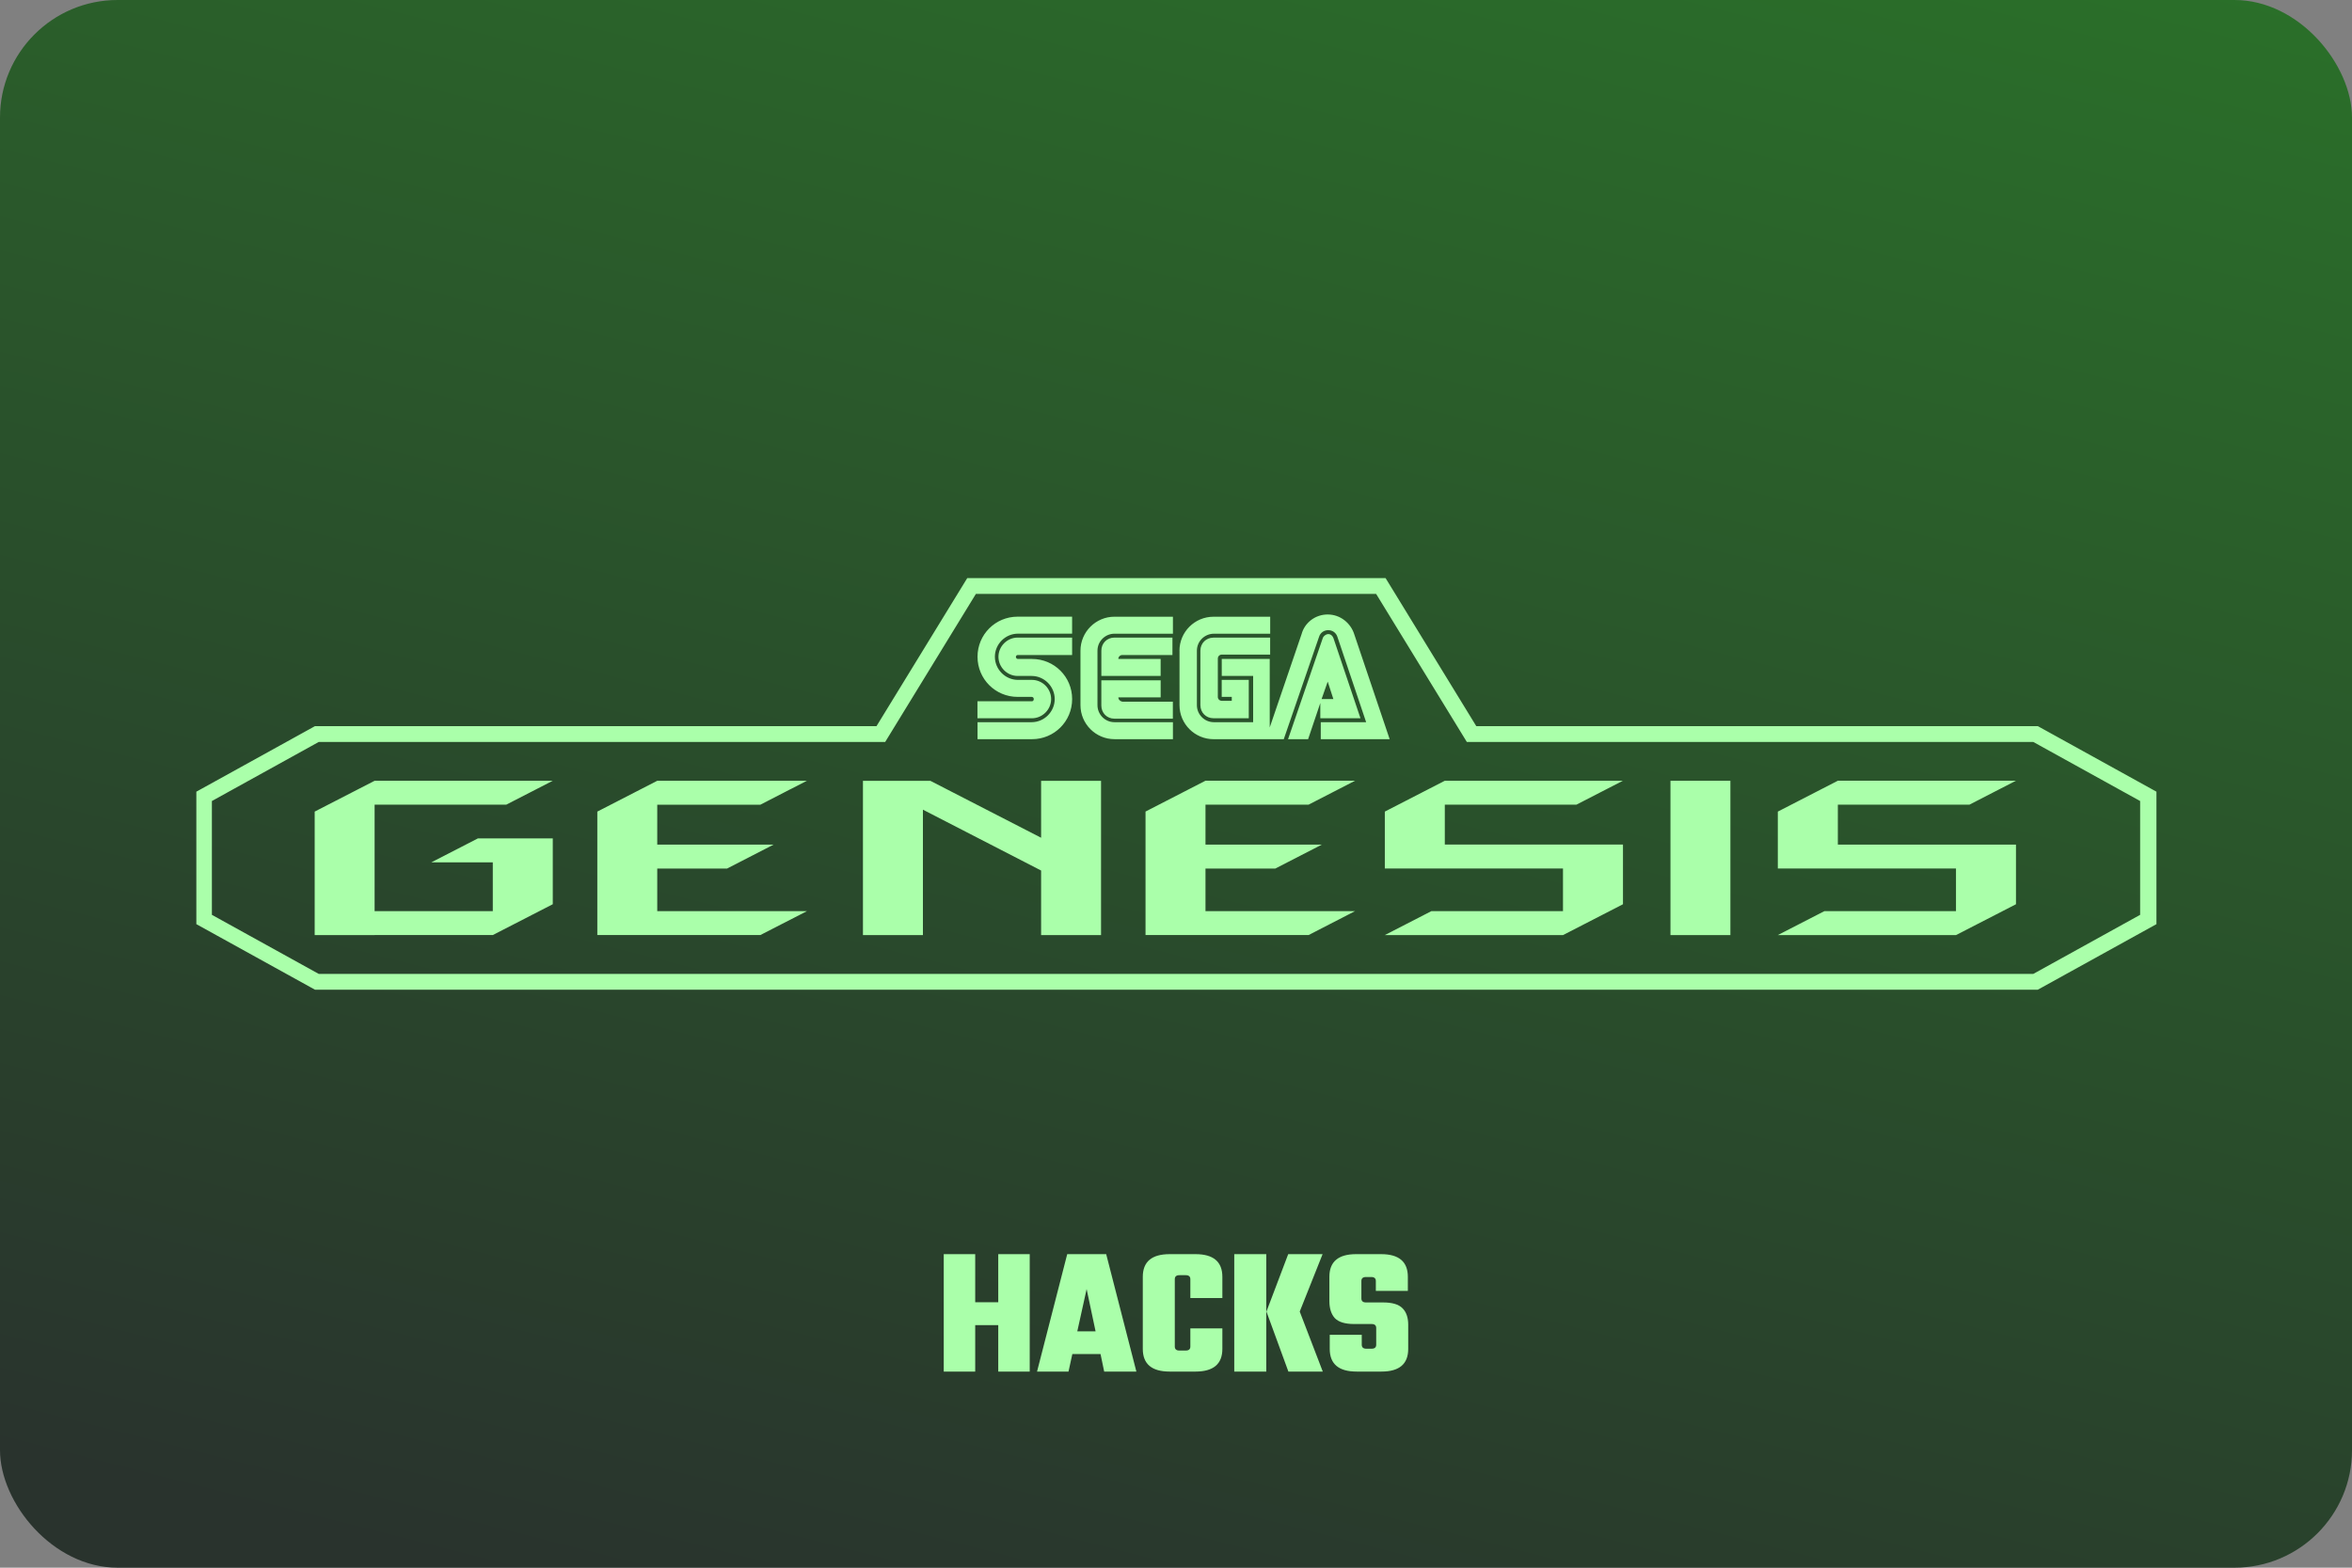 <svg width="480" height="320" version="1.1" viewBox="0 0 480 320" xml:space="preserve" xmlns="http://www.w3.org/2000/svg"><rect x="0" y="0" width="480" height="320" fill="#808080" stroke="none"/><defs><linearGradient id="a" x1="95.96" x2="68.02" y1="-14.24" y2="95.7" gradientTransform="matrix(3.78 0 0 3.78 -2.245e-5 5.452e-7)" gradientUnits="userSpaceOnUse"><stop stop-color="#2a7329" offset="0"/><stop stop-color="#29332d" offset="1"/></linearGradient></defs><rect width="480" height="320" ry="24" fill="url(#a)"/><path d="m197.4 118-18.52 30.22h-114.6l-24.21 13.38v27.04l24.21 13.38h351.6l24.21-13.38v-27.04l-24.21-13.38h-114.6l-18.51-30.22h-85.26zm1.803 3.228h81.64l18.51 30.22h115.6l21.81 12.06v23.23l-21.81 12.06h-349.9l-21.81-12.06v-23.23l21.81-12.06h115.6l18.51-30.22zm71.77 4.199c-2.583 0-4.719 1.697-5.344 4.01l-6.5 19.05v-13.98h-9.791v3.469h6.406v9.438h-8.01c-1.958 0-3.469-1.604-3.469-3.469v-11.12c0-1.958 1.604-3.469 3.469-3.469h11.49v-3.469h-11.57c-3.833 0-6.947 3.115-6.947 6.938h0.01v11.12c0 3.823 3.124 6.938 6.947 6.938h14.33l7.209-20.92c0.26-0.802 0.978-1.334 1.863-1.334 0.885 0 1.594 0.532 1.865 1.334l5.875 17.45h-9.26v3.469h14.06l-7.209-21.36c-0.708-2.312-2.844-4.094-5.428-4.094zm-63.29 0.447c-4.542 0-8.188 3.646-8.188 8.188s3.646 8.188 8.188 8.188h2.844c0.271 0 0.447 0.176 0.447 0.447 0 0.271-0.176 0.449-0.353 0.449h-11.14v3.469h11.12c2.135 0 3.916-1.783 3.916-3.918s-1.781-3.916-3.916-3.916h-2.844c-2.583 0-4.719-2.135-4.719-4.719s2.135-4.719 4.719-4.719h11.04v-3.469h-11.12zm19.76 0.01c-3.823 0-6.938 3.115-6.938 6.938v11.12c0 3.823 3.115 6.938 6.938 6.938h11.93v-3.469h-11.93c-1.958 0-3.469-1.604-3.469-3.469v-11.12c0-1.958 1.604-3.469 3.469-3.469h11.93v-3.469h-11.93zm43.62 3.553c-0.448 0-0.885 0.355-1.072 0.709l-7.125 20.74h4.094l2.49-7.385v3.115h8.197l-5.522-16.38c-0.177-0.448-0.531-0.803-1.062-0.803zm-63.38 0.709c-2.135 0-3.916 1.781-3.916 3.916s1.781 3.916 3.916 3.916h2.844c2.583 0 4.719 2.135 4.719 4.719 0 2.583-2.135 4.719-4.719 4.719h-11.03v3.469h11.12c4.542 0 8.188-3.646 8.188-8.188s-3.646-8.188-8.188-8.188h-2.844c-0.271 0-0.447-0.176-0.447-0.447 0-0.177 0.176-0.353 0.353-0.353h11.12v-3.562h-11.12zm19.75 0c-1.51 0-2.666 1.156-2.666 2.666v5.166h12.1v-3.469h-8.635c0-0.448 0.355-0.801 0.803-0.801h10.24v-3.562h-11.84zm20.21 0.01c-1.51 1e-5 -2.666 1.156-2.666 2.666v11.12c0 1.51 1.156 2.668 2.666 2.668h7.209v-7.834h-5.522v3.469h2.053v0.803h-2.053c-0.438 0-0.801-0.355-0.791-0.793v-7.832c0-0.448 0.353-0.803 0.801-0.803h9.875v-3.469h-11.57zm-22.88 8.709v5.166c0 1.51 1.156 2.666 2.666 2.666h11.93v-3.469h-10.32c-0.448-0.083-0.803-0.437-0.803-0.885h8.635v-3.478h-12.1zm46.2 0.27 1.156 3.562h-2.406l1.25-3.562zm-24.95 20.23-12.23 6.291v25.21h33.28l9.469-4.877c-0.004 2e-5 -0.007 0.002-0.012 0.002h-30.5v-8.699h14.25l9.49-4.885h-23.74v-8.156h21.04l9.488-4.885h-30.54zm30.52 26.62c0.027-1.8e-4 0.054-8.3e-4 0.072-0.01h-0.053l-0.02 0.01zm54.72-26.62c-0.021 0.01-0.053 0.01-0.084 0.01h-36.32l-12.23 6.291v11.62h36.36v8.699h-26.86l-9.457 4.863c-0.021 0.01-0.053 0.021-0.074 0.031l0.043-0.01h36.36l12.23-6.291v-12.18h-36.36v-8.146h26.86l9.488-4.885 0.043-0.01zm-254.8 0.01-12.23 6.291v25.21h12.23v-0.01h24.12l12.24-6.293v-13.43h-15.29l-9.5 4.885h12.55v9.959h-24.12v-21.73h26.86l9.5-4.885h-36.36zm57.68 0-12.23 6.291v25.2h33.27l9.5-4.875h-30.54v-8.699h14.25l9.49-4.885h-23.74v-8.146h21.04l4.812-2.478 1.144-0.594 0.387-0.188 3.156-1.625h-30.54zm41.98 0v31.5h12.24v-25.6l24.12 12.42v13.18h12.23v-31.49h-12.23v11.62l-22.6-11.62h-13.76zm164.8 0v31.5h12.23v-31.5h-12.23zm34.14 0-12.23 6.291v11.62h36.36v8.699h-26.86l-9.459 4.863c-0.021 0.01-0.051 0.021-0.072 0.031 0.021-0.01 0.051-0.01 0.082-0.01h36.32l12.23-6.291v-12.17h-36.35v-8.156h26.85l9.49-4.885h-36.36z" fill="#afa"/><path d="m192.6 256v23.97h6.422v-9.482h4.703v9.482h6.422v-23.97h-6.422v9.82h-4.703v-9.82h-6.422zm25.2 0-6.16 23.97h6.422l0.785-3.584h5.748l0.748 3.584h6.57l-6.16-23.97h-7.953zm20.91 0c-3.659 0-5.488 1.545-5.488 4.631v14.71c0 3.086 1.83 4.629 5.488 4.629h5.264c3.659 0 5.488-1.543 5.488-4.629v-4.182h-6.533v3.695c0 0.548-0.311 0.822-0.934 0.822h-1.307c-0.622 0-0.934-0.275-0.934-0.822v-13.74c0-0.548 0.311-0.82 0.934-0.82h1.307c0.622 0 0.934 0.273 0.934 0.82v3.846h6.533v-4.33c0-3.086-1.83-4.631-5.488-4.631h-5.264zm13.18 0v23.97h6.533v-23.97h-6.533zm11.01 0-4.443 11.72 4.48 12.25h7.018l-4.703-12.25 4.666-11.72h-7.018zm13.85 0c-3.634 0-5.449 1.545-5.449 4.631v4.928c0 1.518 0.372 2.688 1.119 3.51 0.772 0.796 2.078 1.193 3.92 1.193h3.584c0.622 0 0.934 0.275 0.934 0.822v3.396c0 0.548-0.311 0.822-0.934 0.822h-1.082c-0.622 0-0.934-0.275-0.934-0.822v-2.016h-6.533v2.875c0 3.086 1.83 4.629 5.488 4.629h5.076c3.634 0 5.451-1.543 5.451-4.629v-4.928c0-1.493-0.399-2.627-1.195-3.398-0.772-0.772-2.078-1.156-3.92-1.156h-3.508c-0.622 0-0.934-0.275-0.934-0.822v-3.547c0-0.548 0.311-0.82 0.934-0.82h1.082c0.622 0 0.934 0.273 0.934 0.82v2.016h6.533v-2.873c0-3.086-1.817-4.631-5.451-4.631h-5.115zm-54.99 7.131 1.828 8.625h-3.732l1.904-8.625z" fill="#afa"/></svg>
